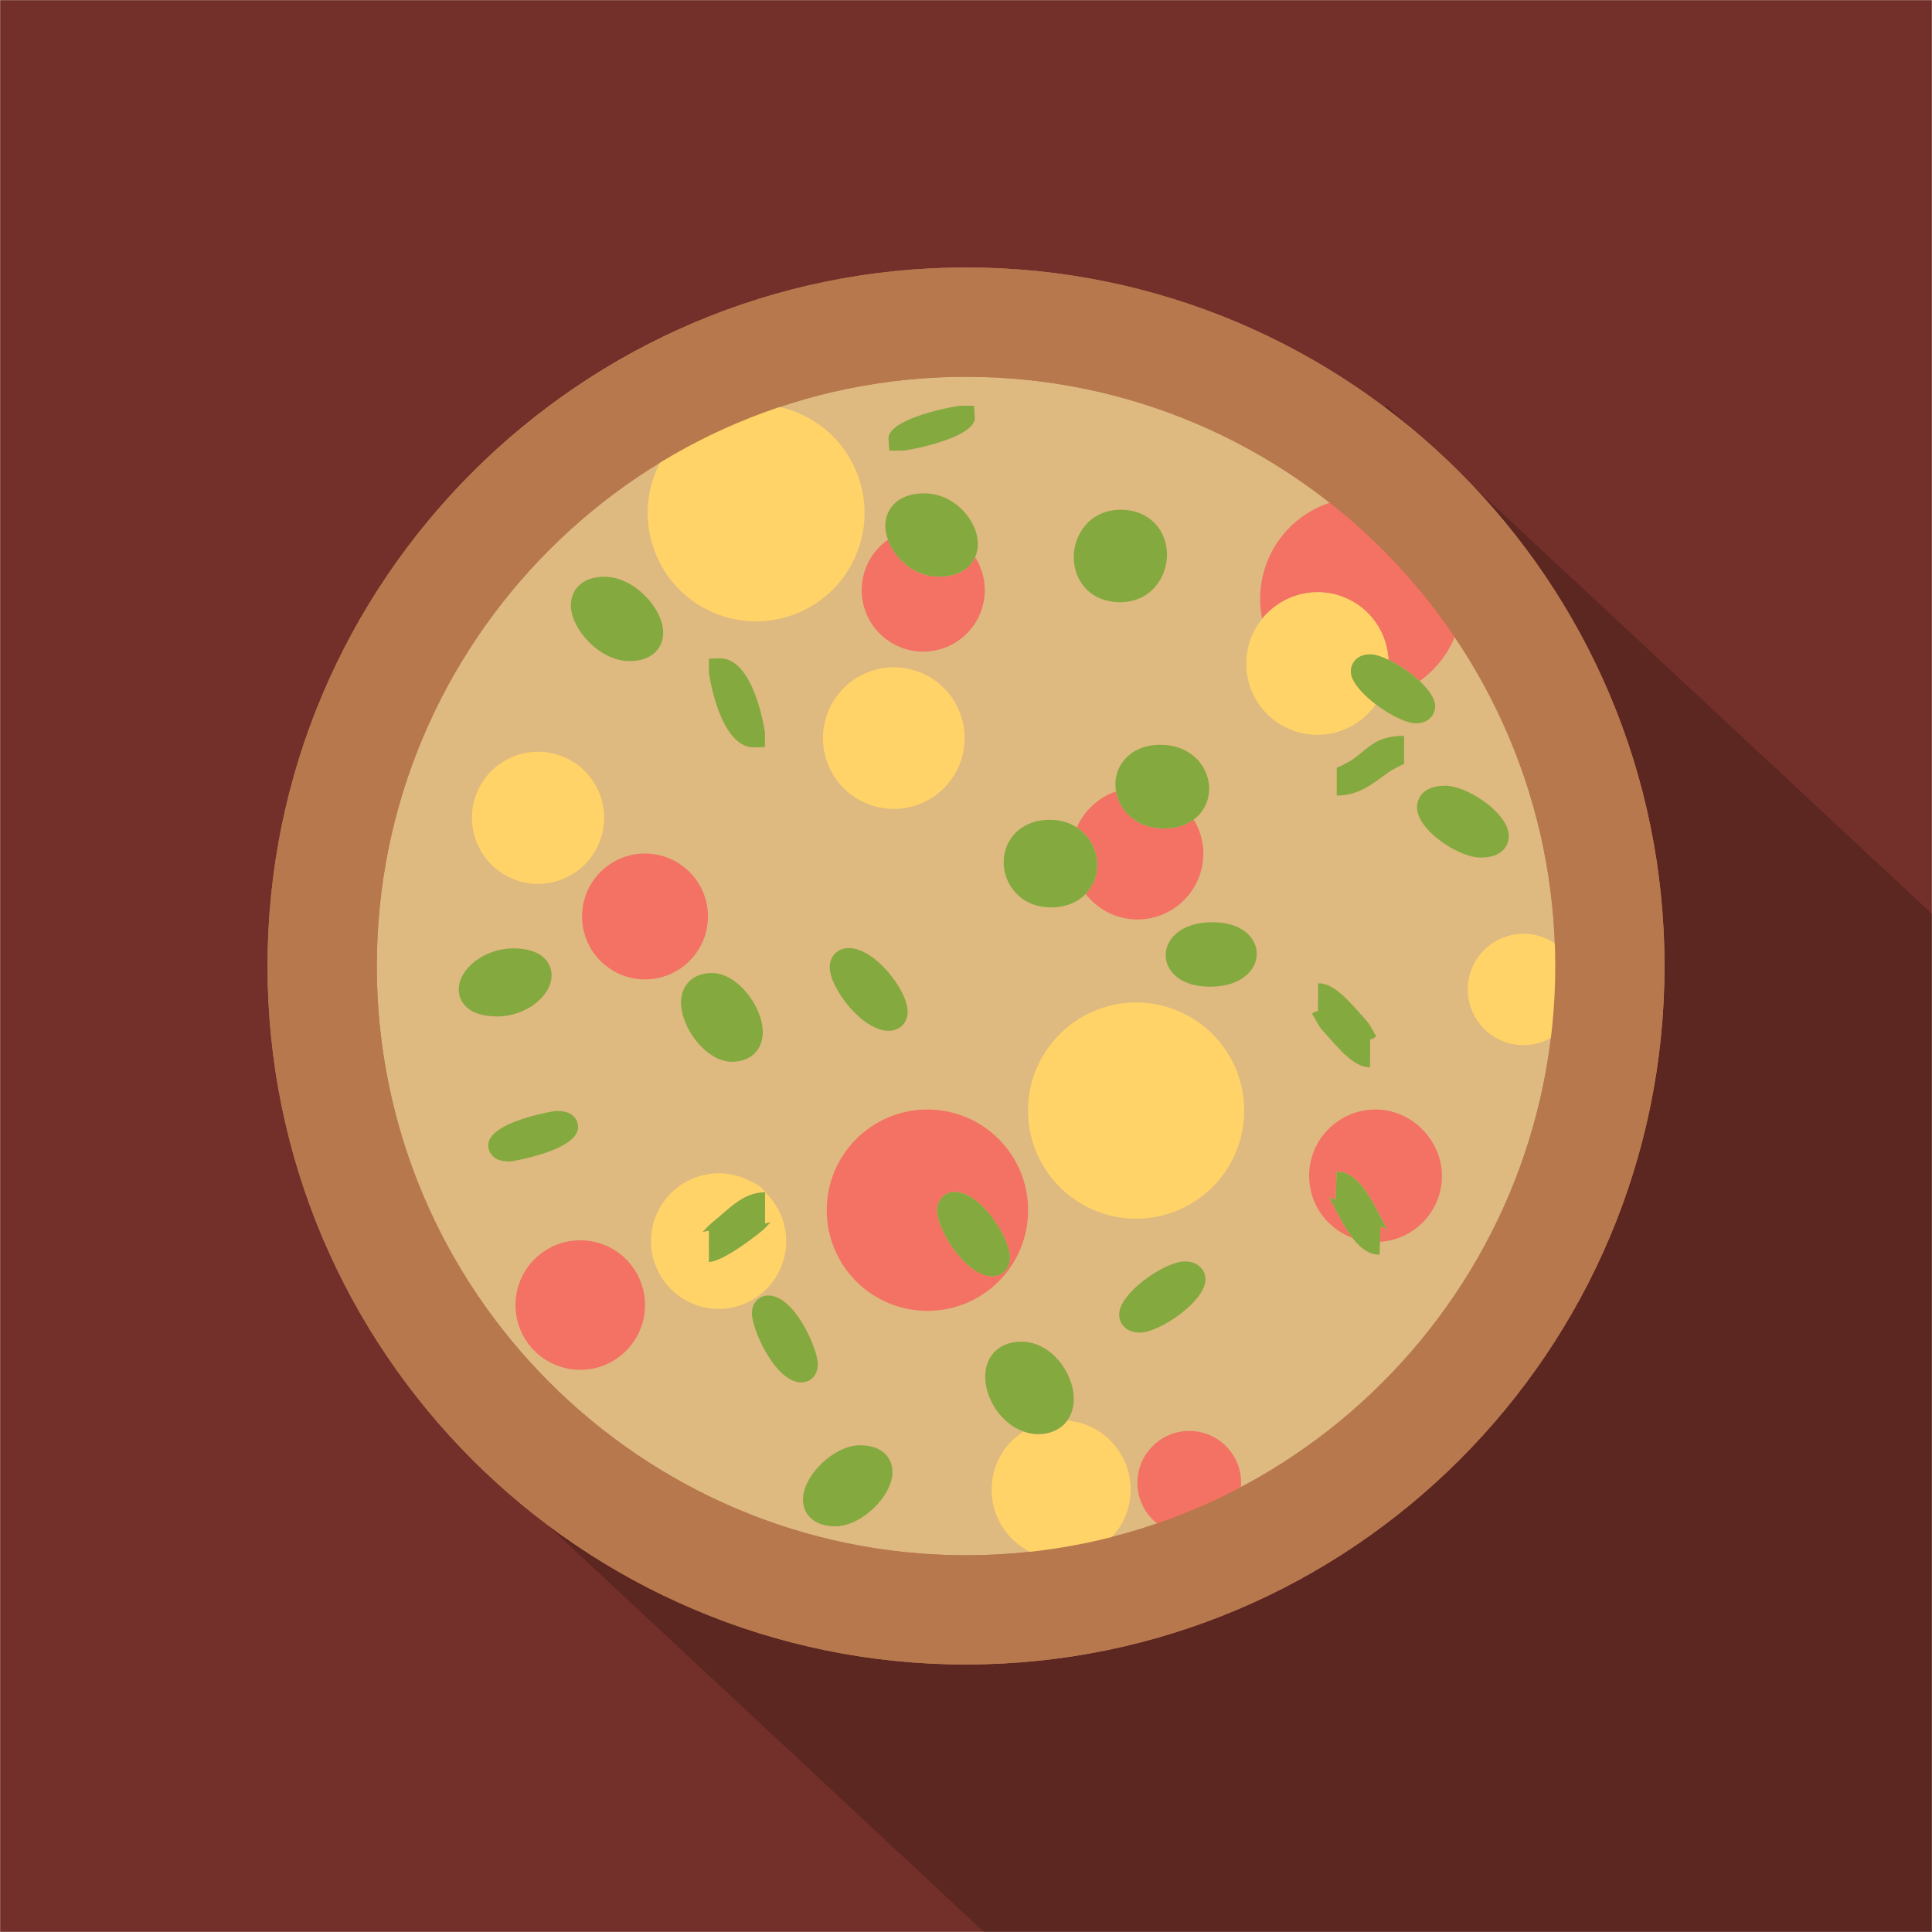 <?xml version="1.0" encoding="UTF-8"?><svg id="a" xmlns="http://www.w3.org/2000/svg" width="412.01" height="412.01" viewBox="0 0 412.01 412.01"><defs><style>.b{fill:none;}.c{fill:#f37263;}.d{fill:#ffd367;}.e{fill:#84a93f;}.f{fill:#b8784e;}.g{fill:#deb980;}.h{fill:#732f29;}.i{fill:#010101;opacity:.2;}</style></defs><rect class="h" x=".03" y=".03" width="411.95" height="411.95"/><rect class="i" x="125.08" y="223.21" width="517.65" height="296.64" transform="translate(356.52 -162.02) rotate(43)"/><path class="g" d="m343.32,206c0,75.83-61.48,137.31-137.31,137.31s-137.31-61.47-137.31-137.31,61.48-137.31,137.31-137.31,137.31,61.48,137.31,137.31Z"/><path class="f" d="m206.01,354.97c-82.14,0-148.96-66.82-148.96-148.96S123.87,57.04,206.01,57.04s148.96,66.82,148.96,148.96-66.82,148.96-148.96,148.96Zm0-274.62c-69.29,0-125.66,56.37-125.66,125.66s56.37,125.66,125.66,125.66,125.66-56.37,125.66-125.66-56.37-125.66-125.66-125.66Z"/><path class="b" d="m301.94,148.3v.35s0,0,.01.02v-.36s0,0,0,0h0Z"/><path class="b" d="m206.01,68.69c-75.83,0-137.31,61.48-137.31,137.31s61.48,137.31,137.31,137.31,137.31-61.47,137.31-137.31-61.48-137.31-137.31-137.31Zm115.75,109.62c0,1.58-.81,2.94-2.22,3.74-.98.56-2.23.83-3.82.83-4.59,0-13.53-5.8-13.53-10.75,0-.76.29-4.57,6.05-4.57,4.59,0,13.53,5.8,13.53,10.75Zm-82.77-69.6c3.82,0,6.13,1.64,7.4,3.01,1.6,1.73,2.48,4.07,2.48,6.58,0,4.91-3.5,10.12-10,10.12-3.82,0-6.13-1.64-7.4-3.01-1.6-1.73-2.48-4.07-2.48-6.58,0-4.91,3.51-10.12,10-10.12Zm-22.39,68.87c1.26-1.25,3.55-2.75,7.3-2.75,2.3,0,4.21.63,5.74,1.63,1.56-3.62,4.61-6.4,8.37-7.69-.08-.48-.15-.97-.15-1.45,0-2.31.91-4.43,2.56-5.98,1.22-1.14,3.42-2.5,7.01-2.5,6.77,0,10.43,4.82,10.43,9.36,0,2.31-.91,4.43-2.56,5.98-.21.19-.48.4-.75.59,1.28,2.12,2.06,4.58,2.06,7.24,0,7.77-6.3,14.07-14.07,14.07-4.5,0-8.46-2.15-11.03-5.44-.03.03-.05.07-.09.11-1.26,1.26-3.55,2.75-7.3,2.75-6.55,0-10.09-4.96-10.09-9.62,0-2.42.91-4.65,2.56-6.3Zm-11.89-91.04h2.98l.19,2.57c0,4.43-14.57,7-15.25,7h-2.98l-.19-2.57c0-4.43,14.57-7,15.25-7Zm-15.9,25.64c0-2.04.82-3.84,2.31-5.09,1.48-1.24,3.5-1.87,6.01-1.87,6.43,0,11.42,5.81,11.42,10.81,0,1-.2,1.95-.58,2.8,1.29,2.03,2.06,4.42,2.06,7,0,7.25-5.88,13.13-13.12,13.13s-13.13-5.88-13.13-13.13c0-4.45,2.23-8.37,5.61-10.74-.34-.97-.58-1.95-.58-2.91Zm-4.93,58.75c-7.47-3.72-10.51-12.78-6.79-20.25,3.72-7.47,12.79-10.51,20.26-6.79,7.47,3.72,10.5,12.78,6.79,20.25-3.72,7.47-12.78,10.5-20.25,6.79Zm9.68,44.82c0,1.38-.55,2.28-1.01,2.8-.74.83-1.82,1.29-3.02,1.29-5.66,0-12.58-9.08-12.58-13.56,0-1.38.55-2.28,1.01-2.8.74-.83,1.82-1.29,3.02-1.29,5.66,0,12.58,9.08,12.58,13.56Zm-53.02-116.67c5.69-11.43,19.58-16.09,31.02-10.39,11.43,5.69,16.09,19.58,10.39,31.01-5.69,11.44-19.58,16.09-31.02,10.4-11.44-5.69-16.09-19.58-10.39-31.02Zm20.25,60.3c-7.38,0-9.6-15.78-9.6-15.94v-2.98l2.36-.07c7.38,0,9.6,15.78,9.6,15.94v2.98l-2.35.07Zm1.87,60.73c0,1.79-.58,3.33-1.67,4.46-.82.85-2.34,1.86-4.91,1.86-5.48,0-10.84-7.22-10.84-12.61,0-1.79.58-3.33,1.67-4.46.82-.85,2.34-1.86,4.91-1.86,5.48,0,10.83,7.22,10.83,12.61Zm-38.84-95.56c1.27-1.03,2.99-1.55,5.13-1.55,6.31,0,12.48,6.82,12.48,11.91,0,1.83-.74,3.43-2.08,4.52-1.27,1.03-2.99,1.55-5.13,1.55-6.31,0-12.48-6.82-12.48-11.91,0-1.83.74-3.43,2.08-4.52Zm-21.69,43.57c3.47-6.97,11.93-9.8,18.9-6.33,6.97,3.47,9.81,11.93,6.34,18.9-3.47,6.97-11.93,9.8-18.9,6.33-6.97-3.47-9.8-11.93-6.34-18.9Zm-4.3,42.91c0-4.51,5.6-8.77,11.53-8.77,2.36,0,4.18.4,5.58,1.22,1.71,1.01,2.69,2.65,2.69,4.52,0,4.51-5.6,8.78-11.53,8.78-2.36,0-4.18-.4-5.58-1.22-1.71-1.01-2.69-2.65-2.69-4.52Zm11.03,36.67c-.9,0-1.58-.07-2.14-.23-1.93-.53-2.61-2.06-2.61-3.21,0-5.06,14.27-7.34,14.42-7.34.89,0,1.58.07,2.14.23,1.92.53,2.61,2.06,2.61,3.21,0,5.06-14.27,7.34-14.42,7.34Zm14.88,44.42c-7.63,0-13.81-6.18-13.81-13.81s6.18-13.81,13.81-13.81,13.81,6.18,13.81,13.81-6.18,13.81-13.81,13.81Zm.39-96.68c0-7.41,6.01-13.42,13.42-13.42s13.42,6.01,13.42,13.42-6.01,13.42-13.42,13.42-13.42-6.01-13.42-13.42Zm22.7,82.21c-7.12-3.55-10.02-12.19-6.47-19.32,3.55-7.12,12.2-10.18,19.32-6.63,1.27.63,2.35,1.03,3.33,2.22h.07s-.04.16-.06.17c4.56,4.24,6.05,11.15,3.13,17.01-3.55,7.12-12.19,10.1-19.32,6.56Zm13.51,2.46c0-2.51,1.76-3.83,3.5-3.83,5.56,0,10.55,11.31,10.55,14.71,0,.81-.18,1.53-.54,2.13-.63,1.06-1.73,1.69-2.97,1.69-5.56,0-10.56-11.31-10.56-14.71Zm17.85,45.39c-2.02,0-3.66-.46-4.86-1.38-1.35-1.03-2.09-2.56-2.09-4.32,0-5.2,6.69-11.58,12.13-11.58,2.02,0,3.66.46,4.86,1.38,1.35,1.03,2.09,2.56,2.09,4.32,0,5.2-6.69,11.58-12.13,11.58Zm19.59-45.94c-11.86,0-21.47-9.61-21.47-21.47s9.61-21.47,21.47-21.47,21.47,9.61,21.47,21.47-9.61,21.47-21.47,21.47Zm41.78,44.74c-3.65,7.33-12.55,10.31-19.88,6.67-7.33-3.65-10.31-12.55-6.66-19.88,1.23-2.48,3.09-4.41,5.26-5.8-4.77-1.66-8.18-6.96-8.18-11.69,0-2.08.66-3.88,1.92-5.21.96-1.03,2.75-2.25,5.8-2.25,6.29,0,11.17,6.59,11.17,12.26,0,1.77-.51,3.32-1.42,4.56,1.81.16,3.61.62,5.33,1.47,7.33,3.65,10.31,12.55,6.66,19.88Zm-.9-43.97c0-4.62,9.81-11.31,13.96-11.31,1.09,0,1.99.23,2.73.71,1.09.7,1.71,1.85,1.71,3.15,0,4.62-9.8,11.31-13.96,11.31-1.09,0-1.99-.23-2.73-.71-1.09-.7-1.71-1.85-1.71-3.15Zm14.95,46.96c-6.11,0-11.06-4.95-11.06-11.06s4.95-11.06,11.06-11.06,11.06,4.95,11.06,11.06-4.95,11.06-11.06,11.06Zm9.3-80.17c-5.68,11.4-19.52,16.04-30.91,10.36-11.39-5.67-16.03-19.51-10.36-30.91,5.67-11.4,19.52-16.04,30.91-10.36,11.4,5.68,16.03,19.52,10.36,30.91Zm-4.8-36.69c-2.66,0-4.86-.55-6.55-1.64-1.89-1.22-2.98-3.08-2.98-5.09,0-3.49,3.4-7.02,9.89-7.02,2.65,0,4.86.55,6.55,1.64,1.9,1.22,2.98,3.08,2.98,5.09,0,3.49-3.4,7.02-9.89,7.02Zm9.26-75.7c.5-1.01,1.11-1.92,1.79-2.76-.28-1.38-.43-2.81-.43-4.27,0-11.9,9.64-21.54,21.54-21.54s21.55,9.64,21.55,21.54c0,7.25-3.6,13.65-9.09,17.56,1.93,1.81,3.31,3.75,3.31,5.34,0,1.23-.61,2.35-1.64,3.01-.68.43-1.5.65-2.47.65-2,0-5.55-1.76-8.56-4.05-4.24,6.05-12.34,8.3-19.17,4.9-7.52-3.74-10.58-12.87-6.83-20.39Zm24.83,86.91l-.05,5.98h0c-3.51,0-6.66-4.03-10.42-8.27-.7-.78-1.65-2.84-1.97-3.09,0,0,.5-.6,1.31-.6h-.02l.05-5.98h0c3.51,0,6.66,3.84,10.42,8.08.69.78,1.65,2.93,1.97,3.18,0,0-.5.69-1.31.69h.02Zm-7.12-51.96v-5.96s.08.07.08.07c.48-.18,2.45-1.21,3.49-1.95,3.18-2.3,4.8-4.9,10.78-4.9v5.96s.25-.07.26-.07c-.48.18-2.62,1.21-3.66,1.95-3.19,2.3-6.16,4.9-10.94,4.9Zm9.19,95.17l-.1,2.73c-2.31,0-4.18-1.51-5.76-3.57-5.39-2-9.25-7.15-9.25-13.23,0-7.82,6.34-14.16,14.16-14.16s14.16,6.34,14.16,14.16-5.85,13.58-13.22,14.07Zm25.31-43.21c-5.87-2.92-8.26-10.05-5.34-15.93,2.92-5.87,10.05-8.26,15.93-5.34,5.87,2.92,8.26,10.06,5.34,15.93-2.92,5.87-10.06,8.26-15.93,5.34Z"/><path class="c" d="m183.76,125.83c0,7.25,5.88,13.13,13.13,13.13s13.12-5.88,13.12-13.13c0-2.58-.77-4.97-2.06-7-.39.88-.97,1.66-1.72,2.29-1.48,1.24-3.5,1.87-6.01,1.87-5.2,0-9.4-3.8-10.84-7.9-3.39,2.37-5.61,6.29-5.61,10.74Z"/><path class="c" d="m233.99,184.45c0,2.37-.88,4.56-2.47,6.19,2.57,3.29,6.53,5.44,11.03,5.44,7.77,0,14.07-6.3,14.07-14.07,0-2.66-.78-5.12-2.06-7.24-1.3.97-3.28,1.91-6.26,1.91-6.06,0-9.6-3.86-10.28-7.91-3.76,1.29-6.81,4.07-8.37,7.69,2.83,1.84,4.35,4.96,4.35,7.99Z"/><path class="c" d="m150.97,195.44c0-7.41-6.01-13.42-13.42-13.42s-13.42,6.01-13.42,13.42,6.01,13.42,13.42,13.42,13.42-6.01,13.42-13.42Z"/><path class="c" d="m219.25,258.08c0-11.86-9.61-21.47-21.47-21.47s-21.47,9.61-21.47,21.47,9.61,21.47,21.47,21.47,21.47-9.61,21.47-21.47Zm-19.4.06c0-.98.27-1.82.79-2.51.69-.92,1.77-1.44,2.97-1.44,5.61,0,11.77,9.85,11.77,14.03,0,.97-.27,1.82-.79,2.51-.69.91-1.77,1.44-2.97,1.44-5.61,0-11.77-9.85-11.77-14.03Z"/><path class="c" d="m293.34,236.61c-7.82,0-14.16,6.34-14.16,14.16,0,6.09,3.86,11.23,9.25,13.23-1.43-1.86-2.63-4.17-3.7-6.25-.51-.99-1.2-2.34-1.48-2.68.16.19.74.67,1.64.72-.02,0-.04-.02-.06-.03l.21-5.93c4.41,0,7.21,5.44,9.45,9.82.51.99,1.2,2.34,1.48,2.68-.16-.19-.74-.67-1.64-.72.02.01.04.02.06.03l-.11,3.2c7.37-.49,13.22-6.57,13.22-14.07s-6.34-14.16-14.16-14.16Z"/><path class="c" d="m287.77,127.89c5.08,2.53,8.06,7.53,8.34,12.82,2.22,1.06,4.7,2.74,6.63,4.54,5.49-3.9,9.09-10.31,9.09-17.56,0-11.9-9.65-21.54-21.55-21.54s-21.54,9.64-21.54,21.54c0,1.46.15,2.89.43,4.27,4.38-5.45,12.09-7.32,18.61-4.08Z"/><path class="c" d="m253.62,305.16c-6.11,0-11.06,4.95-11.06,11.06s4.95,11.06,11.06,11.06,11.06-4.95,11.06-11.06-4.95-11.06-11.06-11.06Z"/><path class="c" d="m123.74,264.5c-7.63,0-13.81,6.18-13.81,13.81s6.18,13.81,13.81,13.81,13.81-6.18,13.81-13.81-6.18-13.81-13.81-13.81Z"/><path class="d" d="m108.46,187.02c6.97,3.47,15.43.63,18.9-6.33,3.47-6.97.64-15.43-6.34-18.9-6.97-3.47-15.43-.64-18.9,6.33-3.47,6.97-.63,15.43,6.34,18.9Z"/><path class="d" d="m204.13,164.14c3.72-7.47.68-16.54-6.79-20.25-7.47-3.72-16.54-.68-20.26,6.79-3.72,7.47-.68,16.53,6.79,20.25,7.47,3.72,16.53.68,20.25-6.79Z"/><path class="d" d="m166.14,271.17c2.92-5.85,1.55-12.69-3.01-16.93-.04,0,0,.01,0,.01v3.71s.13-.02.19-.02c-.04,0-.19.03-.19.07v2.92s1.15-.27,1.17-.28c-.37.23-.89,1.12-1.67,1.75-4.05,3.3-9.06,6.61-11.45,6.72v-.86s-.4,0-.4,0c.06,0,.4.87.4.86v-3.71s-.13.02-.18.02c.04,0,.18-.03.18-.07v-2.92s-1.38.27-1.4.29c.37-.23,1.01-1.12,1.79-1.75,4.05-3.3,6.78-6.61,11.56-6.72v-.34s-.19,0-.14,0c-.99-1.2-2.07-1.59-3.33-2.22-7.12-3.55-15.77-.57-19.32,6.55-3.55,7.12-.65,15.81,6.47,19.36,7.12,3.55,15.77.69,19.32-6.44Z"/><path class="d" d="m252.56,216.2c-11.39-5.68-25.23-1.03-30.91,10.36-5.68,11.4-1.04,25.24,10.36,30.91,11.4,5.68,25.24,1.04,30.91-10.36,5.67-11.4,1.04-25.24-10.36-30.91Z"/><path class="d" d="m293.38,150.21c-2.9-2.21-5.31-4.91-5.31-7.01,0-1.23.62-2.35,1.64-3.01.67-.43,1.51-.65,2.47-.65s2.4.45,3.92,1.18c-.28-5.29-3.26-10.29-8.34-12.82-6.51-3.25-14.22-1.37-18.61,4.08-.68.84-1.28,1.75-1.79,2.76-3.74,7.52-.69,16.65,6.83,20.39,6.83,3.39,14.93,1.15,19.17-4.9Z"/><path class="d" d="m150.93,130.09c11.43,5.69,25.32,1.04,31.02-10.4,5.69-11.44,1.04-25.32-10.39-31.01-11.44-5.7-25.32-1.04-31.02,10.39-5.69,11.44-1.04,25.33,10.39,31.02Z"/><path class="d" d="m330.18,200.37c-5.87-2.92-13-.53-15.93,5.34-2.92,5.87-.53,13,5.34,15.93,5.87,2.92,13.01.53,15.93-5.34,2.92-5.87.53-13-5.34-15.93Z"/><path class="d" d="m232.9,304.41c-1.72-.86-3.53-1.32-5.33-1.47-.16.22-.31.45-.5.65-.97,1.03-2.75,2.25-5.8,2.25-1.05,0-2.04-.24-2.99-.57-2.17,1.4-4.03,3.33-5.26,5.8-3.65,7.33-.67,16.23,6.66,19.88,7.33,3.65,16.23.66,19.88-6.67,3.65-7.33.67-16.23-6.66-19.88Z"/><path class="e" d="m134.22,140.98c2.14,0,3.87-.52,5.13-1.55,1.34-1.09,2.08-2.7,2.08-4.52,0-5.09-6.17-11.91-12.48-11.91-2.14,0-3.87.52-5.13,1.55-1.34,1.09-2.08,2.7-2.08,4.52,0,5.09,6.17,11.91,12.48,11.91Z"/><path class="e" d="m163.14,156.33c0-.16-2.22-15.94-9.6-15.94l-2.36.07v2.98c0,.16,2.22,15.94,9.6,15.94l2.35-.07v-2.98Z"/><path class="e" d="m238.86,128.42c6.5,0,10-5.22,10-10.12,0-2.51-.88-4.85-2.48-6.58-1.27-1.37-3.57-3.01-7.4-3.01-6.49,0-10,5.22-10,10.12,0,2.51.88,4.85,2.48,6.58,1.27,1.37,3.57,3.01,7.4,3.01Z"/><path class="e" d="m248.29,176.68c2.98,0,4.97-.94,6.26-1.91.27-.2.54-.4.75-.59,1.65-1.55,2.56-3.67,2.56-5.98,0-4.54-3.65-9.36-10.43-9.36-3.59,0-5.8,1.36-7.01,2.5-1.65,1.55-2.56,3.67-2.56,5.98,0,.48.07.96.15,1.45.69,4.06,4.23,7.91,10.28,7.91Z"/><path class="e" d="m224.13,193.5c3.75,0,6.04-1.5,7.3-2.75.03-.03.05-.07.09-.11,1.59-1.64,2.47-3.83,2.47-6.19,0-3.03-1.51-6.15-4.35-7.99-1.53-.99-3.44-1.63-5.74-1.63-3.75,0-6.04,1.5-7.3,2.75-1.65,1.65-2.56,3.89-2.56,6.3,0,4.66,3.54,9.62,10.09,9.62Z"/><path class="e" d="m180.98,202.18c-1.2,0-2.28.46-3.02,1.29-.46.52-1.01,1.42-1.01,2.8,0,4.48,6.92,13.56,12.58,13.56,1.2,0,2.27-.46,3.02-1.29.46-.52,1.01-1.42,1.01-2.8,0-4.48-6.92-13.56-12.58-13.56Z"/><path class="e" d="m123.28,240.35c0-1.15-.68-2.68-2.61-3.21-.57-.16-1.25-.23-2.14-.23-.15,0-14.42,2.28-14.42,7.34,0,1.15.68,2.68,2.61,3.21.57.16,1.25.23,2.14.23.14,0,14.42-2.28,14.42-7.34Z"/><path class="e" d="m117.63,207.99c0-1.87-.98-3.52-2.69-4.52-1.4-.82-3.22-1.22-5.58-1.22-5.93,0-11.53,4.26-11.53,8.77,0,1.87.98,3.52,2.69,4.52,1.4.82,3.22,1.22,5.58,1.22,5.93,0,11.53-4.26,11.53-8.78Z"/><path class="e" d="m151.82,207.5c-2.57,0-4.09,1.01-4.91,1.86-1.1,1.13-1.67,2.67-1.67,4.46,0,5.39,5.36,12.61,10.84,12.61,2.57,0,4.09-1.01,4.91-1.86,1.1-1.13,1.67-2.67,1.67-4.46,0-5.39-5.35-12.61-10.83-12.61Z"/><path class="e" d="m149.79,262.73s1.4-.29,1.4-.29v2.92s-.14.07-.18.07c.06,0,.18-.02.18-.02v3.71c2.39-.11,7.34-3.42,11.39-6.72.78-.64,1.42-1.53,1.79-1.75-.02.01-1.22.28-1.22.28v-2.92s.14-.07.19-.07c-.06,0-.19.02-.19.02v-3.71c-4.78.11-7.51,3.42-11.56,6.72-.78.64-1.42,1.53-1.79,1.75Z"/><path class="e" d="m162.89,254.25s.08,0,.12-.01c.02,0,.04,0,.06,0h-.18v.02Z"/><path class="e" d="m150.97,269.14v-.02c-.06,0-.12.02-.18.02,0,0,.18,0,.18,0Z"/><path class="e" d="m173.86,293.11c.35-.6.54-1.32.54-2.13,0-3.39-4.99-14.71-10.55-14.71-1.74,0-3.5,1.31-3.5,3.83,0,3.39,4.99,14.71,10.56,14.71,1.23,0,2.34-.63,2.97-1.69Z"/><path class="e" d="m214.59,270.73c.53-.69.79-1.54.79-2.51,0-4.18-6.16-14.03-11.77-14.03-1.19,0-2.27.52-2.97,1.44-.52.69-.79,1.54-.79,2.51,0,4.18,6.16,14.03,11.77,14.03,1.19,0,2.28-.52,2.97-1.44Z"/><path class="e" d="m243.11,284.18c4.16,0,13.96-6.69,13.96-11.31,0-1.3-.62-2.45-1.71-3.15-.74-.48-1.64-.71-2.73-.71-4.16,0-13.96,6.69-13.96,11.31,0,1.3.62,2.45,1.71,3.15.74.48,1.64.71,2.73.71Z"/><path class="e" d="m293.5,220.9c-.32-.25-1.27-2.31-1.97-3.09-3.76-4.24-6.92-8.13-10.42-8.13h0l-.05,5.98h.02c-.81,0-1.31.55-1.31.55.32.25,1.28,2.4,1.97,3.19,3.76,4.24,6.92,8.22,10.42,8.22h0l.05-5.98h-.02c.81,0,1.3-.74,1.31-.74Z"/><path class="e" d="m265.03,198.31c-1.69-1.09-3.89-1.64-6.55-1.64-6.5,0-9.89,3.53-9.89,7.02,0,2.01,1.09,3.87,2.98,5.09,1.69,1.09,3.89,1.64,6.55,1.64,6.5,0,9.89-3.53,9.89-7.02,0-2.01-1.09-3.87-2.98-5.09Z"/><path class="e" d="m299.69,162.81s-.26.07-.26.07v-5.96c-5.98,0-7.58,2.6-10.77,4.9-1.03.75-3.17,1.77-3.66,1.95,0,0,.07-.07.07-.07v5.96c4.78,0,7.76-2.61,10.94-4.9,1.04-.75,3.17-1.77,3.66-1.95Z"/><path class="e" d="m192.64,96.1c.68,0,15.25-2.57,15.25-7l-.19-2.57h-2.98c-.68,0-15.25,2.56-15.25,7l.19,2.57h2.98Z"/><path class="e" d="m200.22,122.98c2.51,0,4.54-.63,6.01-1.87.75-.63,1.33-1.41,1.72-2.29.38-.85.58-1.8.58-2.8,0-5-4.99-10.81-11.42-10.81-2.52,0-4.54.63-6.01,1.87-1.49,1.25-2.31,3.06-2.31,5.09,0,.96.23,1.94.58,2.91,1.44,4.1,5.64,7.9,10.84,7.9Z"/><path class="e" d="m294.33,261.62c.9.05,1.49.53,1.64.72-.28-.34-.97-1.69-1.48-2.68-2.25-4.37-5.04-9.82-9.45-9.82l-.21,5.93s.04.02.06.03c-.9-.05-1.48-.52-1.64-.72.28.34.97,1.69,1.48,2.68,1.07,2.08,2.27,4.39,3.7,6.25,1.58,2.06,3.44,3.57,5.76,3.57l.1-2.73.11-3.2s-.04-.02-.06-.03Z"/><path class="e" d="m227.07,303.59c.19-.2.34-.43.5-.65.92-1.25,1.42-2.8,1.42-4.56,0-5.67-4.88-12.26-11.17-12.26-3.04,0-4.83,1.22-5.8,2.25-1.26,1.33-1.92,3.14-1.92,5.21,0,4.73,3.41,10.03,8.18,11.69.95.33,1.94.57,2.99.57,3.04,0,4.83-1.23,5.8-2.25Z"/><path class="e" d="m188.23,309.59c-1.2-.91-2.84-1.38-4.86-1.38-5.44,0-12.13,6.39-12.13,11.58,0,1.76.74,3.29,2.09,4.32,1.2.91,2.84,1.38,4.86,1.38,5.44,0,12.13-6.39,12.13-11.58,0-1.76-.74-3.29-2.09-4.32Z"/><path class="e" d="m302.19,172.13c0,4.95,8.94,10.75,13.53,10.75,1.59,0,2.84-.27,3.82-.83,1.41-.8,2.22-2.16,2.22-3.74,0-4.95-8.94-10.75-13.53-10.75-5.75,0-6.05,3.81-6.05,4.57Z"/><path class="e" d="m292.19,139.53c-.96,0-1.79.22-2.47.65-1.03.66-1.64,1.79-1.64,3.01,0,2.1,2.4,4.8,5.31,7.01,3.01,2.29,6.56,4.05,8.56,4.05.96,0,1.79-.22,2.47-.65,1.03-.66,1.64-1.79,1.64-3.01,0-1.59-1.38-3.53-3.31-5.34-1.93-1.81-4.41-3.48-6.63-4.54-1.52-.73-2.92-1.18-3.92-1.18Zm9.77,9.13s0,0-.01-.02v-.35h.01v.36Z"/><path class="f" d="m206.01,354.97c-82.14,0-148.96-66.82-148.96-148.96S123.87,57.04,206.01,57.04s148.96,66.82,148.96,148.96-66.82,148.96-148.96,148.96Zm0-274.62c-69.29,0-125.66,56.37-125.66,125.66s56.37,125.66,125.66,125.66,125.66-56.37,125.66-125.66-56.37-125.66-125.66-125.66Z"/></svg>